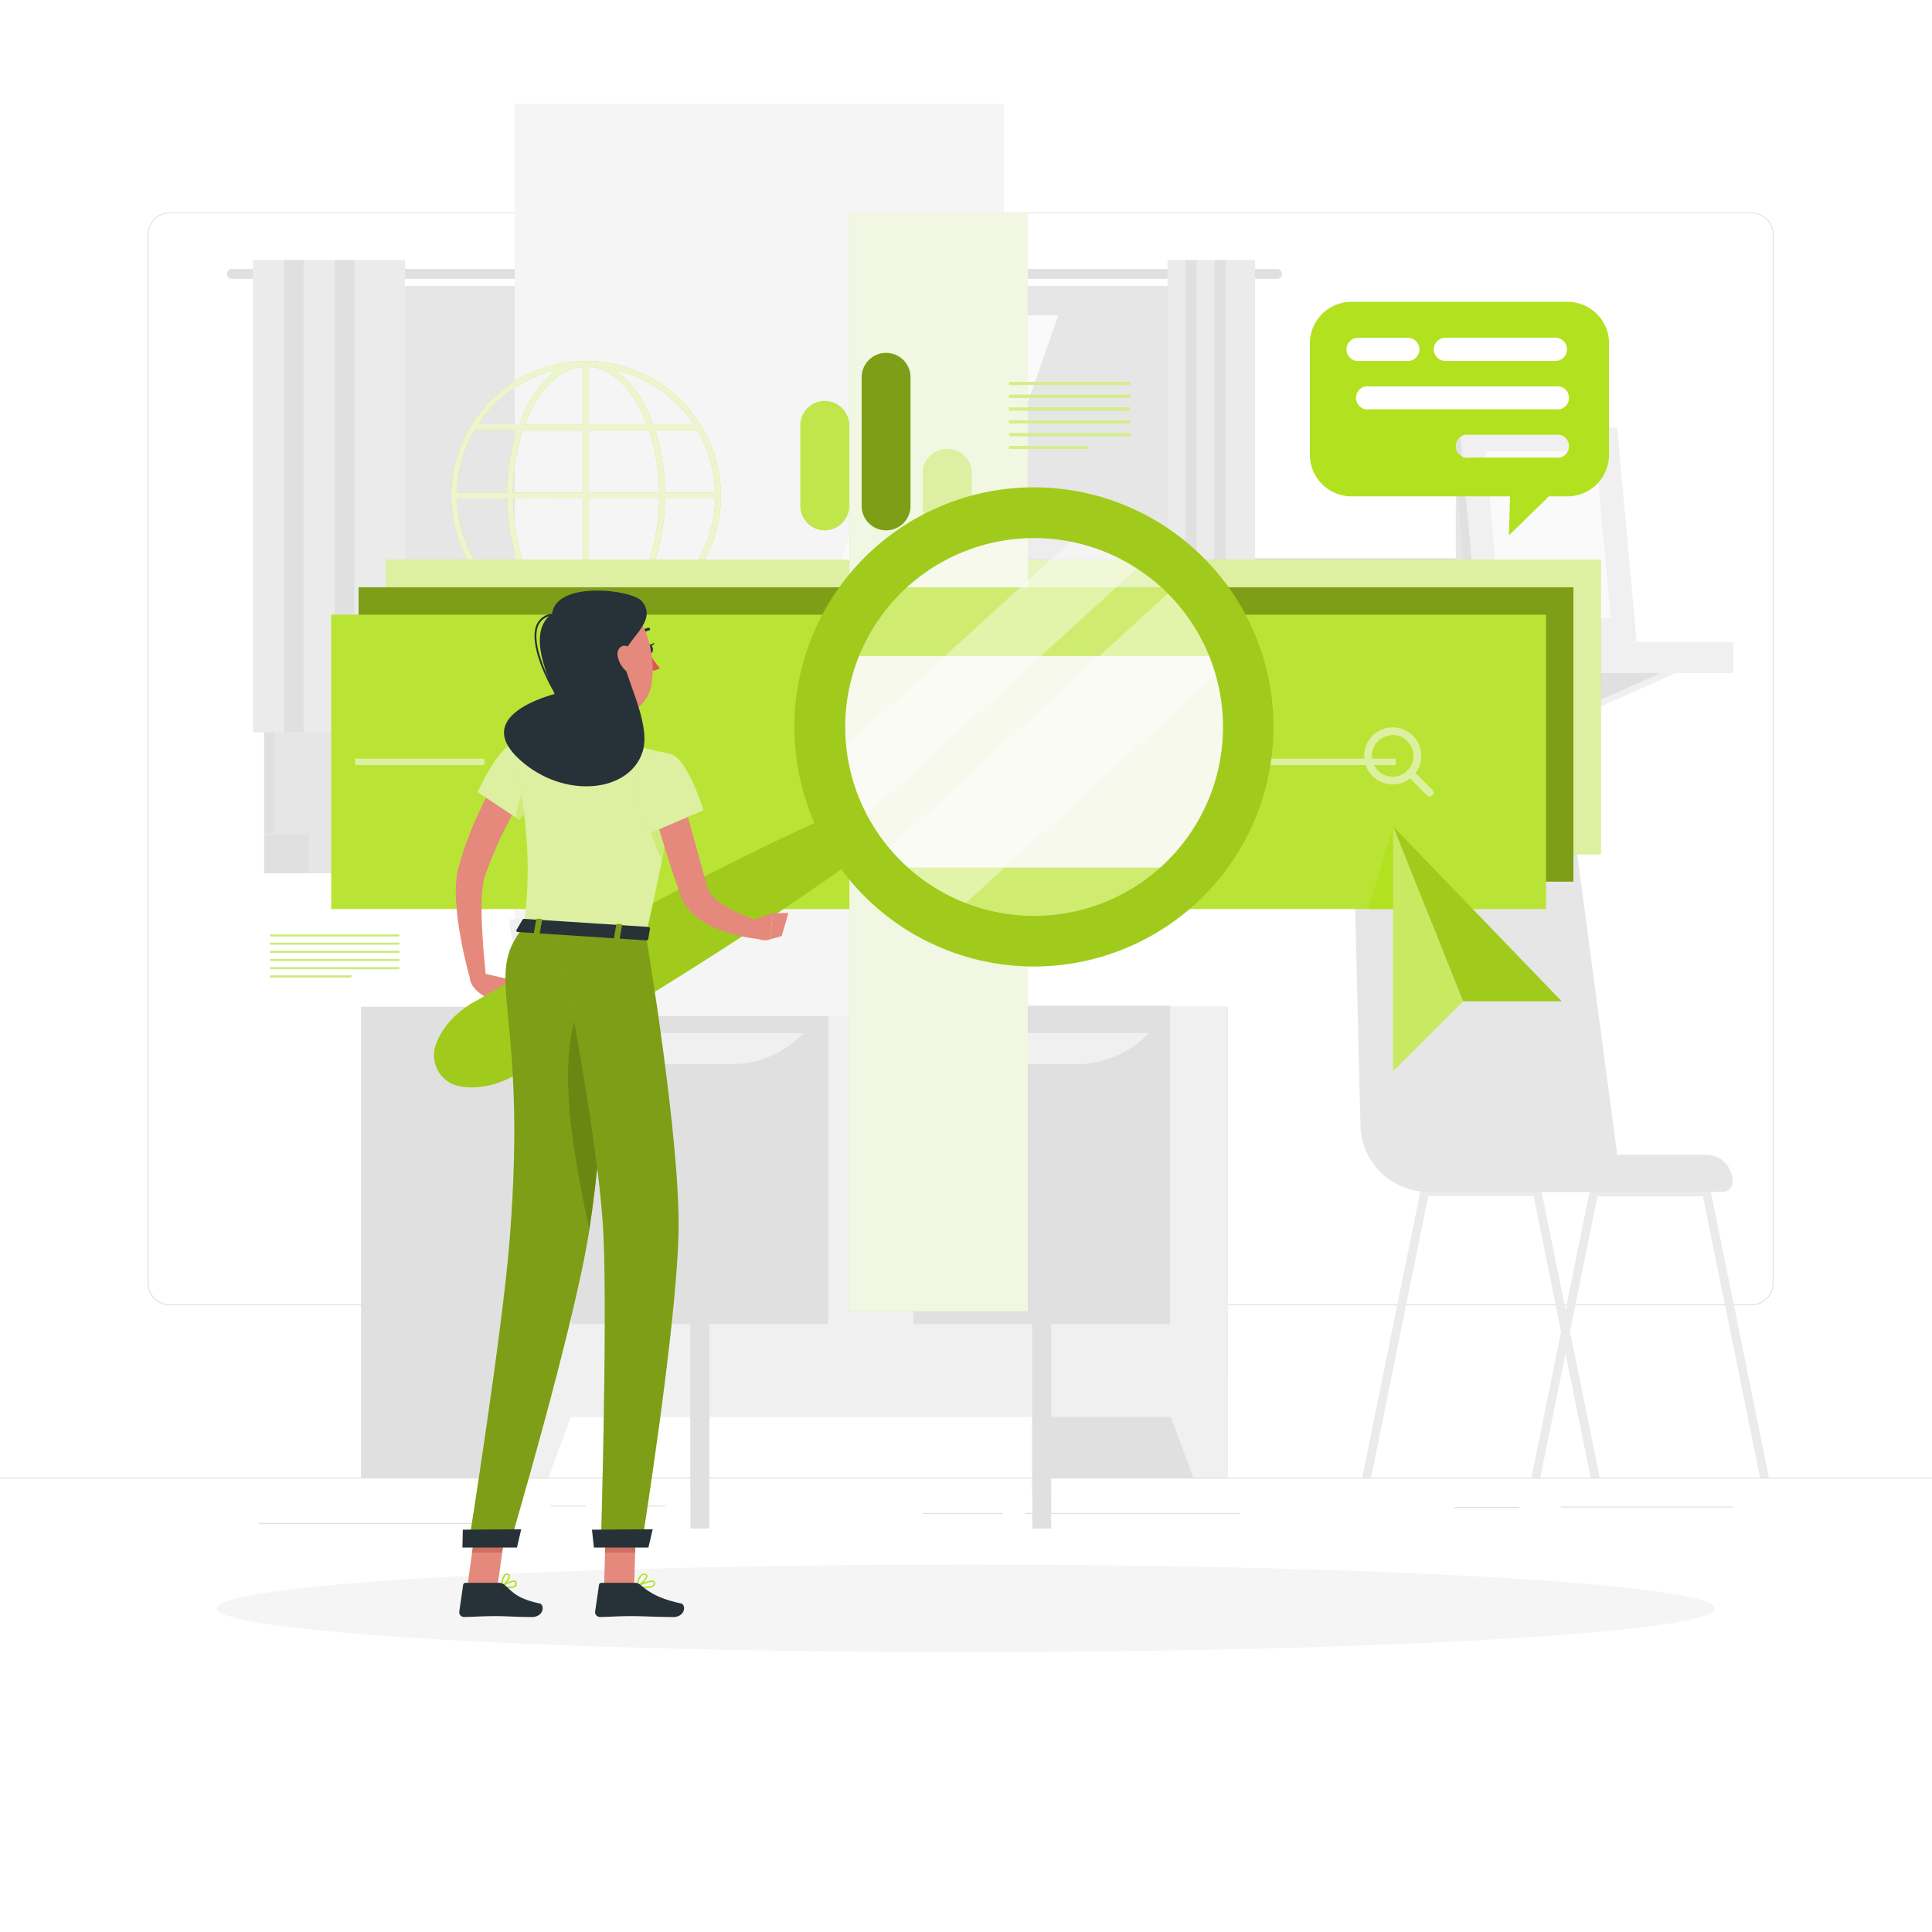 <svg class="animated" id="freepik_stories-search-engines" xmlns="http://www.w3.org/2000/svg" viewBox="0 0 500 500" version="1.1" xmlns:xlink="http://www.w3.org/1999/xlink" xmlns:svgjs="http://svgjs.com/svgjs"><style>svg#freepik_stories-search-engines:not(.animated) .animable {opacity: 0;}svg#freepik_stories-search-engines.animated #freepik--Graphics--inject-19 {animation: 1.5s Infinite  linear floating;animation-delay: 0s;}svg#freepik_stories-search-engines.animated #freepik--Character--inject-19 {animation: 1.5s Infinite  linear floating;animation-delay: 0s;}            @keyframes floating {                0% {                    opacity: 1;                    transform: translateY(0px);                }                50% {                    transform: translateY(-10px);                }                100% {                    opacity: 1;                    transform: translateY(0px);                }            }        </style><g id="freepik--background-complete--inject-19" class="animable" style="transform-origin: 250px 224.695px;"><rect y="382.4" width="500" height="0.25" style="fill: rgb(224, 224, 224); transform-origin: 250px 382.525px;" id="elbx0rs7a0ype" class="animable"></rect><rect x="376.32" y="390" width="16.86" height="0.25" style="fill: rgb(224, 224, 224); transform-origin: 384.75px 390.125px;" id="el10v34dpipwx8" class="animable"></rect><rect x="404" y="389.88" width="44.56" height="0.25" style="fill: rgb(224, 224, 224); transform-origin: 426.28px 390.005px;" id="elhv2btk0y97v" class="animable"></rect><rect x="265.26" y="391.56" width="55.47" height="0.25" style="fill: rgb(224, 224, 224); transform-origin: 292.995px 391.685px;" id="elplj46t7mw4" class="animable"></rect><rect x="238.78" y="391.56" width="20.72" height="0.25" style="fill: rgb(224, 224, 224); transform-origin: 249.14px 391.685px;" id="el6wj7a5nk0zd" class="animable"></rect><rect x="142.46" y="389.63" width="9.1" height="0.25" style="fill: rgb(224, 224, 224); transform-origin: 147.01px 389.755px;" id="el17odctjjt7k" class="animable"></rect><rect x="157.11" y="389.63" width="15.04" height="0.25" style="fill: rgb(224, 224, 224); transform-origin: 164.63px 389.755px;" id="elqv9ol8a58vh" class="animable"></rect><rect x="66.89" y="394.14" width="66.56" height="0.25" style="fill: rgb(224, 224, 224); transform-origin: 100.17px 394.265px;" id="el6cln2nbi6oj" class="animable"></rect><path d="M237,337.8H43.91a5.71,5.71,0,0,1-5.7-5.71V60.66A5.71,5.71,0,0,1,43.91,55H237a5.71,5.71,0,0,1,5.71,5.71V332.09A5.71,5.71,0,0,1,237,337.8ZM43.91,55.2a5.46,5.46,0,0,0-5.45,5.46V332.09a5.46,5.46,0,0,0,5.45,5.46H237a5.47,5.47,0,0,0,5.46-5.46V60.66A5.47,5.47,0,0,0,237,55.2Z" style="fill: rgb(224, 224, 224); transform-origin: 140.46px 196.4px;" id="ely6op05vnat" class="animable"></path><path d="M453.31,337.8H260.21a5.72,5.72,0,0,1-5.71-5.71V60.66A5.72,5.72,0,0,1,260.21,55h193.1A5.71,5.71,0,0,1,459,60.66V332.09A5.71,5.71,0,0,1,453.31,337.8ZM260.21,55.2a5.47,5.47,0,0,0-5.46,5.46V332.09a5.47,5.47,0,0,0,5.46,5.46h193.1a5.47,5.47,0,0,0,5.46-5.46V60.66a5.47,5.47,0,0,0-5.46-5.46Z" style="fill: rgb(224, 224, 224); transform-origin: 356.75px 196.4px;" id="elyxj2zwmkide" class="animable"></path><rect x="270.43" y="260.54" width="47.36" height="121.86" style="fill: rgb(224, 224, 224); transform-origin: 294.11px 321.47px;" id="elc508nolgvn" class="animable"></rect><polygon points="308.79 382.4 317.79 382.4 317.79 356.81 299.36 356.81 308.79 382.4" style="fill: rgb(240, 240, 240); transform-origin: 308.575px 369.605px;" id="els2ptod0ucsa" class="animable"></polygon><rect x="93.43" y="260.54" width="47.36" height="121.86" style="fill: rgb(224, 224, 224); transform-origin: 117.11px 321.47px;" id="el98ww6wz9ie" class="animable"></rect><rect x="132.94" y="260.54" width="184.84" height="106.16" style="fill: rgb(240, 240, 240); transform-origin: 225.36px 313.62px;" id="elc2edxtsmjm" class="animable"></rect><g id="el7puikcdcpl4"><rect x="236.37" y="260.27" width="66.46" height="82.43" style="fill: rgb(224, 224, 224); transform-origin: 269.6px 301.485px; transform: rotate(-90deg);" class="animable" id="el618gq18hpcy"></rect></g><g id="ele7l9t80qxr8"><rect x="147.9" y="260.27" width="66.46" height="82.43" style="fill: rgb(224, 224, 224); transform-origin: 181.13px 301.485px; transform: rotate(-90deg);" class="animable" id="elkm2hvbcekxe"></rect></g><g id="el1681zorlheki"><rect x="267.15" y="313.15" width="4.89" height="82.43" style="fill: rgb(224, 224, 224); transform-origin: 269.595px 354.365px; transform: rotate(90deg);" class="animable" id="el0tlit8kw4ebh"></rect></g><g id="elsj7gmnayvtb"><rect x="178.69" y="313.15" width="4.89" height="82.43" style="fill: rgb(224, 224, 224); transform-origin: 181.135px 354.365px; transform: rotate(90deg);" class="animable" id="eldhucxedirja"></rect></g><g id="elifd9wzj4lqg"><rect x="267.15" y="303.71" width="4.89" height="82.43" style="fill: rgb(224, 224, 224); transform-origin: 269.595px 344.925px; transform: rotate(90deg);" class="animable" id="elv0am0wbp9us"></rect></g><g id="elqdx443vo3xh"><rect x="178.69" y="303.71" width="4.89" height="82.43" style="fill: rgb(224, 224, 224); transform-origin: 181.135px 344.925px; transform: rotate(90deg);" class="animable" id="el2w1ksw37o87"></rect></g><path d="M189.29,275.41H173a25.81,25.81,0,0,1-18.73-8.05H208A25.79,25.79,0,0,1,189.29,275.41Z" style="fill: rgb(240, 240, 240); transform-origin: 181.135px 271.385px;" id="elhf8g3knvn6" class="animable"></path><path d="M278.58,275.41h-16.3a25.79,25.79,0,0,1-18.73-8.05h53.76A25.79,25.79,0,0,1,278.58,275.41Z" style="fill: rgb(240, 240, 240); transform-origin: 270.43px 271.385px;" id="el55vyp2lxj8s" class="animable"></path><polygon points="141.94 382.4 132.94 382.4 132.94 356.81 151.37 356.81 141.94 382.4" style="fill: rgb(240, 240, 240); transform-origin: 142.155px 369.605px;" id="el3rebyx09i0i" class="animable"></polygon><rect x="68.35" y="73.99" width="248.42" height="141.9" style="fill: rgb(224, 224, 224); transform-origin: 192.56px 144.94px;" id="elomksndaqjbq" class="animable"></rect><path d="M330.51,69.61H60a1.27,1.27,0,0,0-1.27,1.27h0A1.27,1.27,0,0,0,60,72.16H330.51a1.27,1.27,0,0,0,1.27-1.28h0A1.27,1.27,0,0,0,330.51,69.61Z" style="fill: rgb(224, 224, 224); transform-origin: 195.255px 70.885px;" id="elry43cryzjy" class="animable"></path><rect x="70.89" y="73.99" width="251.32" height="141.9" style="fill: rgb(230, 230, 230); transform-origin: 196.55px 144.94px;" id="el4hrfcecasac" class="animable"></rect><rect x="68.35" y="215.89" width="248.42" height="10.11" style="fill: rgb(224, 224, 224); transform-origin: 192.56px 220.945px;" id="elq2rop7u3epf" class="animable"></rect><rect x="79.95" y="215.89" width="251.32" height="10.11" style="fill: rgb(230, 230, 230); transform-origin: 205.61px 220.945px;" id="el1c8jg2p6dq2" class="animable"></rect><g id="elehxi380hj9c"><rect x="133.22" y="26.9" width="126.66" height="236.08" style="fill: rgb(245, 245, 245); transform-origin: 196.55px 144.94px; transform: rotate(90deg);" class="animable" id="elxplyed5d3np"></rect></g><polygon points="195.34 208.27 240.05 81.61 261.15 81.61 216.44 208.27 195.34 208.27" style="fill: rgb(250, 250, 250); transform-origin: 228.245px 144.94px;" id="ell72fzpgtduh" class="animable"></polygon><polygon points="220.98 208.27 265.69 81.61 273.91 81.61 229.21 208.27 220.98 208.27" style="fill: rgb(250, 250, 250); transform-origin: 247.445px 144.94px;" id="el2ef43itj3qj" class="animable"></polygon><g id="elu7z86xmao6b"><rect x="250.77" y="144.46" width="126.66" height="0.97" style="fill: rgb(224, 224, 224); transform-origin: 314.1px 144.945px; transform: rotate(90deg);" class="animable" id="eltfk7f9iw03j"></rect></g><rect x="65.48" y="67.33" width="13.11" height="122.22" style="fill: rgb(235, 235, 235); transform-origin: 72.035px 128.44px;" id="elaqxwigkz92n" class="animable"></rect><rect x="73.49" y="67.33" width="10.21" height="122.22" style="fill: rgb(224, 224, 224); transform-origin: 78.595px 128.44px;" id="elgjnjo61cdes" class="animable"></rect><rect x="78.59" y="67.33" width="13.11" height="122.22" style="fill: rgb(235, 235, 235); transform-origin: 85.145px 128.44px;" id="el40y93x55x8a" class="animable"></rect><rect x="86.6" y="67.33" width="10.21" height="122.22" style="fill: rgb(224, 224, 224); transform-origin: 91.705px 128.44px;" id="elvmuddyr32om" class="animable"></rect><rect x="91.7" y="67.33" width="13.11" height="122.22" style="fill: rgb(235, 235, 235); transform-origin: 98.255px 128.44px;" id="elvtlndqjmmgm" class="animable"></rect><rect x="302.15" y="67.33" width="7.55" height="122.22" style="fill: rgb(235, 235, 235); transform-origin: 305.925px 128.44px;" id="el2kyfafsw5sn" class="animable"></rect><rect x="306.77" y="67.33" width="5.89" height="122.22" style="fill: rgb(224, 224, 224); transform-origin: 309.715px 128.44px;" id="elm3vf19dbtl" class="animable"></rect><rect x="309.71" y="67.33" width="7.55" height="122.22" style="fill: rgb(235, 235, 235); transform-origin: 313.485px 128.44px;" id="elo62pn4ovvid" class="animable"></rect><rect x="314.32" y="67.33" width="5.89" height="122.22" style="fill: rgb(224, 224, 224); transform-origin: 317.265px 128.44px;" id="elqmqkiunoto" class="animable"></rect><rect x="317.26" y="67.33" width="7.55" height="122.22" style="fill: rgb(235, 235, 235); transform-origin: 321.035px 128.44px;" id="elvuno3c0ni" class="animable"></rect><rect x="376.77" y="120.35" width="16.76" height="45.73" style="fill: rgb(230, 230, 230); transform-origin: 385.15px 143.215px;" id="elcr68sh64xts" class="animable"></rect><polygon points="370.4 173.71 366.52 184.28 370.4 184.28 394.13 173.71 370.4 173.71" style="fill: rgb(240, 240, 240); transform-origin: 380.325px 178.995px;" id="elk44c3zb5d8" class="animable"></polygon><polygon points="366.52 173.71 366.52 184.28 390.26 173.71 366.52 173.71" style="fill: rgb(224, 224, 224); transform-origin: 378.39px 178.995px;" id="elixe1o7bt7g" class="animable"></polygon><polygon points="410.99 173.71 407.11 184.28 410.99 184.28 434.72 173.71 410.99 173.71" style="fill: rgb(240, 240, 240); transform-origin: 420.915px 178.995px;" id="elfeswul42tkm" class="animable"></polygon><polygon points="407.11 173.71 407.11 184.28 430.85 173.71 407.11 173.71" style="fill: rgb(224, 224, 224); transform-origin: 418.98px 178.995px;" id="eliddmu6v4fpa" class="animable"></polygon><g id="el30g5iniwsch"><rect x="349.1" y="166.15" width="25.81" height="8.05" style="fill: rgb(224, 224, 224); transform-origin: 362.005px 170.175px; transform: rotate(180deg);" class="animable" id="elkrk9o3oxd4l"></rect></g><rect x="374.91" y="166.15" width="73.65" height="8.05" style="fill: rgb(240, 240, 240); transform-origin: 411.735px 170.175px;" id="elsgioub2lc0h" class="animable"></rect><polygon points="421.45 166.08 380.66 166.08 375.61 110.67 416.4 110.67 421.45 166.08" style="fill: rgb(224, 224, 224); transform-origin: 398.53px 138.375px;" id="el8ho1kb4vhbj" class="animable"></polygon><polygon points="423.56 166.08 382.77 166.08 377.73 110.67 418.52 110.67 423.56 166.08" style="fill: rgb(240, 240, 240); transform-origin: 400.645px 138.375px;" id="elugr2i0xbkbl" class="animable"></polygon><polygon points="388.35 159.95 384.42 116.8 412.94 116.8 416.87 159.95 388.35 159.95" style="fill: rgb(250, 250, 250); transform-origin: 400.645px 138.375px;" id="eld5ge0a02msi" class="animable"></polygon><path d="M157.41,242.75s-17.59-30.31,6.81-54.44c0,0,6.37,4.15,6.27,9.73s-6.82,7-5.37,11.64,7.79,9.23,3.62,13.08.67,7.27.39,12S157.41,242.75,157.41,242.75Z" style="fill: rgb(224, 224, 224); transform-origin: 160.884px 215.53px;" id="eluwa0q0n07m" class="animable"></path><path d="M158.74,245.52s7.13-34.31-23.63-49.52c0,0-4.73,5.95-2.88,11.21s8.67,4.49,8.77,9.36-4.48,11.21.68,13.55,1.66,7.12,3.42,11.5S158.74,245.52,158.74,245.52Z" style="fill: rgb(224, 224, 224); transform-origin: 145.628px 220.768px;" id="elenpir3zts4q" class="animable"></path><path d="M131.8,237.92s.58,22.62,23,22.62,23-22.62,23-22.62Z" style="fill: rgb(240, 240, 240); transform-origin: 154.8px 249.23px;" id="elmb9x7f1fa2l" class="animable"></path><path d="M396.35,382.4h2.29l6.52-32.16,1.15-5.63,7.11-35h27.29L455.5,382.4h2.29l-15.07-74.18a1.12,1.12,0,0,0-1.1-.89H412.51a1.1,1.1,0,0,0-1.09.89L405.17,339,404,344.63Z" style="fill: rgb(235, 235, 235); transform-origin: 427.07px 344.865px;" id="eld9kasti85pt" class="animable"></path><path d="M352.54,382.4h2.29l14.79-72.83h27.29L404,344.63l1.14,5.61,6.53,32.16H414l-7.67-37.79L405.17,339l-6.25-30.78a1.12,1.12,0,0,0-1.1-.89H368.71a1.12,1.12,0,0,0-1.1.89Z" style="fill: rgb(235, 235, 235); transform-origin: 383.27px 344.865px;" id="elt3k3nn8iho7" class="animable"></path><path d="M419.81,308.45H369.67a17.59,17.59,0,0,1-17.58-17.23L350.22,215A12.81,12.81,0,0,1,363,202h31.43a12.81,12.81,0,0,1,12.73,11.36Z" style="fill: rgb(230, 230, 230); transform-origin: 385.014px 255.225px;" id="elhte2bp47sak" class="animable"></path><path d="M392.46,298.84h49.07a6.87,6.87,0,0,1,6.87,6.87v.24a2.5,2.5,0,0,1-2.5,2.5H392.46a0,0,0,0,1,0,0v-9.61A0,0,0,0,1,392.46,298.84Z" style="fill: rgb(230, 230, 230); transform-origin: 420.43px 303.645px;" id="eltkm4urap4as" class="animable"></path></g><g id="freepik--Shadow--inject-19" class="animable" style="transform-origin: 250px 416.24px;"><ellipse cx="250" cy="416.24" rx="193.89" ry="11.32" style="fill: rgb(245, 245, 245); transform-origin: 250px 416.24px;" id="elpbgwc8vun1" class="animable"></ellipse></g><g id="freepik--Graphics--inject-19" class="animable" style="transform-origin: 243.135px 177.65px;"><path d="M186.55,128.28v0s0,0,0,0a33.71,33.71,0,0,0-.45-5.56,35,35,0,0,0-34.17-29.3h-.3a34.83,34.83,0,0,0-28.26,14.5c-.53.73-1,1.48-1.48,2.23a.86.86,0,0,0-.1.16,34.66,34.66,0,0,0-5,18v.07A34.88,34.88,0,0,0,180,148.63c.52-.73,1-1.47,1.47-2.23a.86.86,0,0,0,.1-.16A34.45,34.45,0,0,0,186.55,128.28Zm-68.27-.79a33,33,0,0,1,4.63-16.2h10.91a55.08,55.08,0,0,0-2.59,16.2Zm17.07-16.2h15.56v16.2H132.73A53.38,53.38,0,0,1,135.35,111.29Zm17.06-1.5V94.87a12.2,12.2,0,0,1,6,2.23c3.71,2.54,6.82,7,9,12.69Zm15.54,1.5a51.81,51.81,0,0,1,2.4,11.55c.15,1.56.22,3.11.24,4.65H152.41v-16.2Zm-19.24-16a10.57,10.57,0,0,1,2.2-.38v14.91h-15C138.71,102.28,143.25,96.8,148.71,95.26Zm2.2,33.73v16.2H135.38A51.25,51.25,0,0,1,133,133.64q-.21-2.34-.24-4.65Zm0,17.7v14.92a12.23,12.23,0,0,1-6-2.23c-3.7-2.54-6.81-7-9-12.69Zm3.7,14.53a10.45,10.45,0,0,1-2.2.38V146.69h15C164.61,154.2,160.07,159.69,154.61,161.22Zm-2.2-16V129h18.18a53.08,53.08,0,0,1-2.62,16.2ZM172.09,129h13a33.12,33.12,0,0,1-4.63,16.2H169.5A55.08,55.08,0,0,0,172.09,129Zm13-1.5h-13c0-1.58-.1-3.18-.25-4.79a52.89,52.89,0,0,0-2.29-11.41h10.89a33.41,33.41,0,0,1,4.19,11.6A35.91,35.91,0,0,1,185.05,127.49Zm-13.87-26.33a33.58,33.58,0,0,1,8.32,8.63H169c-2.24-6.19-5.61-11.09-9.74-13.93l-.32-.21A33.44,33.44,0,0,1,171.18,101.16Zm-26.87-5.49c-4.21,2.77-7.67,7.81-10,14.12H123.85l.73-1.07A33.19,33.19,0,0,1,144.31,95.67Zm-26,33.32h12.95c0,1.58.1,3.18.25,4.79a53.5,53.5,0,0,0,2.29,11.41H122.89a33.21,33.21,0,0,1-4.19-11.6A32.5,32.5,0,0,1,118.28,129Zm5.54,17.7h10.46c2.24,6.19,5.61,11.09,9.74,13.93l.33.21a33.62,33.62,0,0,1-20.53-14.14ZM159,160.81c4.2-2.76,7.66-7.81,10-14.12h10.48c-.24.36-.48.72-.73,1.07A33.15,33.15,0,0,1,159,160.81Z" style="fill: #B2E11F; transform-origin: 151.67px 128.291px;" id="el6fx8v979in5" class="animable"></path><g id="elexonqn0xwij"><path d="M186.55,128.28v0s0,0,0,0a33.71,33.71,0,0,0-.45-5.56,35,35,0,0,0-34.17-29.3h-.3a34.83,34.83,0,0,0-28.26,14.5c-.53.73-1,1.48-1.48,2.23a.86.86,0,0,0-.1.16,34.66,34.66,0,0,0-5,18v.07A34.88,34.88,0,0,0,180,148.63c.52-.73,1-1.47,1.47-2.23a.86.86,0,0,0,.1-.16A34.45,34.45,0,0,0,186.55,128.28Zm-68.27-.79a33,33,0,0,1,4.63-16.2h10.91a55.08,55.08,0,0,0-2.59,16.2Zm17.07-16.2h15.56v16.2H132.73A53.38,53.38,0,0,1,135.35,111.29Zm17.06-1.5V94.87a12.2,12.2,0,0,1,6,2.23c3.71,2.54,6.82,7,9,12.69Zm15.54,1.5a51.81,51.81,0,0,1,2.4,11.55c.15,1.56.22,3.11.24,4.65H152.41v-16.2Zm-19.24-16a10.57,10.57,0,0,1,2.2-.38v14.91h-15C138.71,102.28,143.25,96.8,148.71,95.26Zm2.2,33.73v16.2H135.38A51.25,51.25,0,0,1,133,133.64q-.21-2.34-.24-4.65Zm0,17.7v14.92a12.23,12.23,0,0,1-6-2.23c-3.7-2.54-6.81-7-9-12.69Zm3.7,14.53a10.45,10.45,0,0,1-2.2.38V146.69h15C164.61,154.2,160.07,159.69,154.61,161.22Zm-2.2-16V129h18.18a53.08,53.08,0,0,1-2.62,16.2ZM172.09,129h13a33.12,33.12,0,0,1-4.63,16.2H169.5A55.08,55.08,0,0,0,172.09,129Zm13-1.5h-13c0-1.58-.1-3.18-.25-4.79a52.89,52.89,0,0,0-2.29-11.41h10.89a33.41,33.41,0,0,1,4.19,11.6A35.91,35.91,0,0,1,185.05,127.49Zm-13.87-26.33a33.58,33.58,0,0,1,8.32,8.63H169c-2.24-6.19-5.61-11.09-9.74-13.93l-.32-.21A33.44,33.44,0,0,1,171.18,101.16Zm-26.87-5.49c-4.21,2.77-7.67,7.81-10,14.12H123.85l.73-1.07A33.19,33.19,0,0,1,144.31,95.67Zm-26,33.32h12.95c0,1.58.1,3.18.25,4.79a53.5,53.5,0,0,0,2.29,11.41H122.89a33.21,33.21,0,0,1-4.19-11.6A32.5,32.5,0,0,1,118.28,129Zm5.54,17.7h10.46c2.24,6.19,5.61,11.09,9.74,13.93l.33.21a33.62,33.62,0,0,1-20.53-14.14ZM159,160.81c4.2-2.76,7.66-7.81,10-14.12h10.48c-.24.36-.48.72-.73,1.07A33.15,33.15,0,0,1,159,160.81Z" style="fill: rgb(250, 250, 250); opacity: 0.8; transform-origin: 151.67px 128.291px;" class="animable" id="elgtcz443yei"></path></g><rect x="99.89" y="144.9" width="314.4" height="76.18" style="fill: #B2E11F; transform-origin: 257.09px 182.99px;" id="el3p6k5dnwxlw" class="animable"></rect><g id="el3iddlp1484m"><rect x="99.89" y="144.9" width="314.4" height="76.18" style="fill: rgb(250, 250, 250); opacity: 0.6; transform-origin: 257.09px 182.99px;" class="animable" id="elmuqn2sqftbq"></rect></g><rect x="92.8" y="151.99" width="314.4" height="76.18" style="fill: #B2E11F; transform-origin: 250px 190.08px;" id="elv448ol5sixk" class="animable"></rect><g id="elystvjbksabm"><rect x="92.8" y="151.99" width="314.4" height="76.18" style="opacity: 0.3; transform-origin: 250px 190.08px;" class="animable" id="elekpiirk7jlf"></rect></g><rect x="85.71" y="159.08" width="314.4" height="76.18" style="fill: #B2E11F; transform-origin: 242.91px 197.17px;" id="el44l98pusjzc" class="animable"></rect><g id="elsslw9q09r2"><rect x="85.71" y="159.08" width="314.4" height="76.18" style="fill: rgb(250, 250, 250); opacity: 0.1; transform-origin: 242.91px 197.17px;" class="animable" id="elml6mj7fvb9o"></rect></g><g id="elc6s9w2due25"><rect x="219.83" y="54.97" width="46.18" height="284.4" style="fill: #B2E11F; transform-origin: 242.92px 197.17px; transform: rotate(90deg);" class="animable" id="el59mhygepttq"></rect></g><g id="elja0wowas08i"><rect x="219.83" y="54.97" width="46.18" height="284.4" style="fill: rgb(250, 250, 250); opacity: 0.9; transform-origin: 242.92px 197.17px; transform: rotate(90deg);" class="animable" id="el7tmst6vxr58"></rect></g><g id="elxtlatpi199"><rect x="315.01" y="196.33" width="46.18" height="1.67" style="fill: #B2E11F; transform-origin: 338.1px 197.165px; transform: rotate(-90deg);" class="animable" id="el18eqc1lh98ii"></rect></g><g id="elfdfjdsaq1qg"><rect x="315.01" y="196.33" width="46.18" height="1.67" style="fill: rgb(250, 250, 250); opacity: 0.6; transform-origin: 338.1px 197.165px; transform: rotate(-90deg);" class="animable" id="el1p5lfkx8f2l"></rect></g><g id="elghr7houzps4"><rect x="91.91" y="196.33" width="33.44" height="1.67" style="fill: #B2E11F; transform-origin: 108.63px 197.165px; transform: rotate(-90deg);" class="animable" id="elk33vp0qzbd"></rect></g><g id="elindx3uyvhsl"><rect x="91.91" y="196.33" width="33.44" height="1.67" style="fill: rgb(250, 250, 250); opacity: 0.6; transform-origin: 108.63px 197.165px; transform: rotate(-90deg);" class="animable" id="elz4gped8z4wt"></rect></g><path d="M360.43,203a7.38,7.38,0,1,1,5.22-12.6h0a7.38,7.38,0,0,1-5.22,12.6Zm0-12.75a5.38,5.38,0,1,0,3.8,1.57h0A5.33,5.33,0,0,0,360.43,190.2Z" style="fill: #B2E11F; transform-origin: 360.433px 195.62px;" id="elp8nm9djt8w" class="animable"></path><path d="M370,206.14a1,1,0,0,1-.71-.3l-5.05-5.05a1,1,0,1,1,1.41-1.41l5.05,5.05a1,1,0,0,1,0,1.41A1,1,0,0,1,370,206.14Z" style="fill: #B2E11F; transform-origin: 367.441px 202.585px;" id="el972wucg777o" class="animable"></path><g id="elyzooq5zww8"><g style="opacity: 0.6; transform-origin: 362.022px 197.19px;" class="animable" id="elqsigevapokj"><path d="M360.43,203a7.38,7.38,0,1,1,5.22-12.6h0a7.38,7.38,0,0,1-5.22,12.6Zm0-12.75a5.38,5.38,0,1,0,3.8,1.57h0A5.33,5.33,0,0,0,360.43,190.2Z" style="fill: rgb(250, 250, 250); transform-origin: 360.433px 195.62px;" id="elf3jbgu4n95b" class="animable"></path><path d="M370,206.14a1,1,0,0,1-.71-.3l-5.05-5.05a1,1,0,1,1,1.41-1.41l5.05,5.05a1,1,0,0,1,0,1.41A1,1,0,0,1,370,206.14Z" style="fill: rgb(250, 250, 250); transform-origin: 367.441px 202.585px;" id="eleihn4o6ezfc" class="animable"></path></g></g><rect x="261.15" y="98.85" width="31.44" height="0.78" style="fill: #B2E11F; transform-origin: 276.87px 99.24px;" id="ellp3vvuvu22" class="animable"></rect><rect x="261.15" y="102.16" width="31.44" height="0.78" style="fill: #B2E11F; transform-origin: 276.87px 102.55px;" id="elx129i723oum" class="animable"></rect><rect x="261.15" y="105.48" width="31.44" height="0.78" style="fill: #B2E11F; transform-origin: 276.87px 105.87px;" id="eleumppdkjtq" class="animable"></rect><rect x="261.15" y="108.79" width="31.44" height="0.78" style="fill: #B2E11F; transform-origin: 276.87px 109.18px;" id="el8ijgtus6sr6" class="animable"></rect><rect x="261.15" y="112.1" width="31.44" height="0.78" style="fill: #B2E11F; transform-origin: 276.87px 112.49px;" id="elqy05nzd5cca" class="animable"></rect><rect x="261.15" y="115.42" width="20.5" height="0.78" style="fill: #B2E11F; transform-origin: 271.4px 115.81px;" id="ely6c9ieu9r7" class="animable"></rect><g id="el27qhsz7gxpk"><g style="opacity: 0.5; transform-origin: 276.87px 107.525px;" class="animable" id="elzdqkt1sznms"><rect x="261.15" y="98.85" width="31.44" height="0.78" style="fill: rgb(250, 250, 250); transform-origin: 276.87px 99.24px;" id="elftir70mr4na" class="animable"></rect><rect x="261.15" y="102.16" width="31.44" height="0.78" style="fill: rgb(250, 250, 250); transform-origin: 276.87px 102.55px;" id="el035a3k6rz4hk" class="animable"></rect><rect x="261.15" y="105.48" width="31.44" height="0.78" style="fill: rgb(250, 250, 250); transform-origin: 276.87px 105.87px;" id="elfdudsj4g9od" class="animable"></rect><rect x="261.15" y="108.79" width="31.44" height="0.78" style="fill: rgb(250, 250, 250); transform-origin: 276.87px 109.18px;" id="el0ic1oppo7mxe" class="animable"></rect><rect x="261.15" y="112.1" width="31.44" height="0.78" style="fill: rgb(250, 250, 250); transform-origin: 276.87px 112.49px;" id="el83xslpyju4i" class="animable"></rect><rect x="261.15" y="115.42" width="20.5" height="0.78" style="fill: rgb(250, 250, 250); transform-origin: 271.4px 115.81px;" id="el48ccb8g5j95" class="animable"></rect></g></g><rect x="69.85" y="241.84" width="33.5" height="0.5" style="fill: #B2E11F; transform-origin: 86.6px 242.09px;" id="elsxnq7euguob" class="animable"></rect><rect x="69.85" y="243.96" width="33.5" height="0.5" style="fill: #B2E11F; transform-origin: 86.6px 244.21px;" id="eliiwj3euyt" class="animable"></rect><rect x="69.85" y="246.08" width="33.5" height="0.5" style="fill: #B2E11F; transform-origin: 86.6px 246.33px;" id="elupmy228fns" class="animable"></rect><rect x="69.85" y="248.2" width="33.5" height="0.5" style="fill: #B2E11F; transform-origin: 86.6px 248.45px;" id="el8ucs8999et2" class="animable"></rect><rect x="69.85" y="250.32" width="33.5" height="0.5" style="fill: #B2E11F; transform-origin: 86.6px 250.57px;" id="elv8y4m44l58" class="animable"></rect><rect x="69.85" y="252.45" width="21.06" height="0.5" style="fill: #B2E11F; transform-origin: 80.38px 252.7px;" id="elaxqwhiwdpc4" class="animable"></rect><g id="eluzffps54rn8"><g style="opacity: 0.4; transform-origin: 86.6px 247.395px;" class="animable" id="elexlf96c1t0a"><rect x="69.85" y="241.84" width="33.5" height="0.5" style="fill: rgb(250, 250, 250); transform-origin: 86.6px 242.09px;" id="eluzj4v4vyqs" class="animable"></rect><rect x="69.85" y="243.96" width="33.5" height="0.5" style="fill: rgb(250, 250, 250); transform-origin: 86.6px 244.21px;" id="el3i3gc5cy44" class="animable"></rect><rect x="69.85" y="246.08" width="33.5" height="0.5" style="fill: rgb(250, 250, 250); transform-origin: 86.6px 246.33px;" id="el9f4ely8apso" class="animable"></rect><rect x="69.85" y="248.2" width="33.5" height="0.5" style="fill: rgb(250, 250, 250); transform-origin: 86.6px 248.45px;" id="el320a2al4i11" class="animable"></rect><rect x="69.85" y="250.32" width="33.5" height="0.5" style="fill: rgb(250, 250, 250); transform-origin: 86.6px 250.57px;" id="elkzkolhaxxqi" class="animable"></rect><rect x="69.85" y="252.45" width="21.06" height="0.5" style="fill: rgb(250, 250, 250); transform-origin: 80.38px 252.7px;" id="el61gmlpyy7kk" class="animable"></rect></g></g><path d="M213.45,103.76h0a6.32,6.32,0,0,0-6.32,6.32v20.85a6.32,6.32,0,0,0,6.32,6.32h0a6.32,6.32,0,0,0,6.32-6.32V110.08A6.32,6.32,0,0,0,213.45,103.76Z" style="fill: #B2E11F; transform-origin: 213.45px 120.505px;" id="elhp69iyz6sqn" class="animable"></path><g id="el4d6zfiywtw3"><path d="M213.45,103.76h0a6.32,6.32,0,0,0-6.32,6.32v20.85a6.32,6.32,0,0,0,6.32,6.32h0a6.32,6.32,0,0,0,6.32-6.32V110.08A6.32,6.32,0,0,0,213.45,103.76Z" style="fill: rgb(250, 250, 250); opacity: 0.2; transform-origin: 213.45px 120.505px;" class="animable" id="elcclc117blx9"></path></g><path d="M229.29,91.33h0A6.32,6.32,0,0,0,223,97.65v33.28a6.32,6.32,0,0,0,6.32,6.32h0a6.32,6.32,0,0,0,6.32-6.32V97.65A6.32,6.32,0,0,0,229.29,91.33Z" style="fill: #B2E11F; transform-origin: 229.32px 114.29px;" id="el4aroq6r84j2" class="animable"></path><g id="elhmgkwmvo9to"><path d="M229.29,91.33h0A6.32,6.32,0,0,0,223,97.65v33.28a6.32,6.32,0,0,0,6.32,6.32h0a6.32,6.32,0,0,0,6.32-6.32V97.65A6.32,6.32,0,0,0,229.29,91.33Z" style="opacity: 0.3; transform-origin: 229.32px 114.29px;" class="animable" id="elkyxdmp5k8qs"></path></g><path d="M245.12,116.19h0a6.32,6.32,0,0,0-6.32,6.32v8.42a6.32,6.32,0,0,0,6.32,6.32h0a6.32,6.32,0,0,0,6.33-6.32v-8.42A6.32,6.32,0,0,0,245.12,116.19Z" style="fill: #B2E11F; transform-origin: 245.125px 126.72px;" id="el9p9gyi46tl" class="animable"></path><g id="elrulzy0g5pt"><path d="M245.12,116.19h0a6.32,6.32,0,0,0-6.32,6.32v8.42a6.32,6.32,0,0,0,6.32,6.32h0a6.32,6.32,0,0,0,6.33-6.32v-8.42A6.32,6.32,0,0,0,245.12,116.19Z" style="fill: rgb(250, 250, 250); opacity: 0.6; transform-origin: 245.125px 126.72px;" class="animable" id="eliutzq1kq1l"></path></g><polyline points="378.61 259.13 404.16 259.13 360.54 213.89 360.54 213.89 378.61 259.13" style="fill: #B2E11F; transform-origin: 382.35px 236.51px;" id="elf2hdqtuz93o" class="animable"></polyline><g id="el6qs8zjtzuao"><g style="opacity: 0.1; transform-origin: 382.35px 236.51px;" class="animable" id="elizkmba63kxo"><polyline points="378.61 259.13 404.16 259.13 360.54 213.89 360.54 213.89 378.61 259.13" id="elu42wabkkls" class="animable" style="transform-origin: 382.35px 236.51px;"></polyline></g></g><polygon points="354.05 235.25 360.54 213.89 364.22 235.25 354.05 235.25" style="fill: #B2E11F; mix-blend-mode: multiply; transform-origin: 359.135px 224.57px;" id="elaszqpcdb0e" class="animable"></polygon><polygon points="360.54 213.89 360.54 277.19 365.06 272.68 378.61 259.13 360.54 213.89" style="fill: #B2E11F; transform-origin: 369.575px 245.54px;" id="elvli47scw8rj" class="animable"></polygon><g id="elw8pjp6e831r"><polygon points="360.54 213.89 360.54 277.19 365.06 272.68 378.61 259.13 360.54 213.89" style="fill: rgb(250, 250, 250); opacity: 0.3; transform-origin: 369.575px 245.54px;" class="animable" id="elrlx6eb7zuh"></polygon></g><path d="M405.72,78.11h-56A10.76,10.76,0,0,0,339,88.82v28.92a10.76,10.76,0,0,0,10.71,10.71h41.09l-.3,10.11,10.37-10.11h4.83a10.76,10.76,0,0,0,10.72-10.71V88.82A10.76,10.76,0,0,0,405.72,78.11ZM348.46,90.43a3,3,0,0,1,3-3h12.89a3,3,0,0,1,0,6H351.45A3,3,0,0,1,348.46,90.43Zm54.08,28H380.26a3,3,0,1,1,0-5.91h22.28a3,3,0,1,1,0,5.91Zm0-12.51H354.45a3,3,0,1,1,0-5.91h48.09a3,3,0,1,1,0,5.91Zm0-12.51H374.07a3,3,0,0,1,0-6h28.47a3,3,0,0,1,0,6Z" style="fill: #B2E11F; transform-origin: 377.71px 108.335px;" id="el1hxp1v25fb9" class="animable"></path></g><g id="freepik--Character--inject-19" class="animable" style="transform-origin: 220.946px 272.307px;"><path d="M318.14,169.78A53.7,53.7,0,0,0,307.39,152H227.88a53.7,53.7,0,0,0-10.75,17.78l11,54.76a53.73,53.73,0,0,0,90-54.76Z" style="fill: #B2E11F; transform-origin: 269.241px 196.919px;" id="eljhysrhr3brp" class="animable"></path><g id="elzkvtsvv2e"><path d="M318.14,169.78A53.7,53.7,0,0,0,307.39,152H227.88a53.7,53.7,0,0,0-10.75,17.78l11,54.76a53.73,53.73,0,0,0,90-54.76Z" style="fill: rgb(250, 250, 250); opacity: 0.1; transform-origin: 269.241px 196.919px;" class="animable" id="el3o8w6g15d36"></path></g><path d="M321.31,190.61a53.55,53.55,0,0,1-14.16,33.93h-79a53.81,53.81,0,0,1-11-54.76h101A53.42,53.42,0,0,1,321.31,190.61Z" style="fill: #B2E11F; transform-origin: 267.653px 197.16px;" id="elwd9f0chl7ui" class="animable"></path><g id="elx8zmo0kj54e"><path d="M321.31,190.61a53.55,53.55,0,0,1-14.16,33.93h-79a53.81,53.81,0,0,1-11-54.76h101A53.42,53.42,0,0,1,321.31,190.61Z" style="fill: rgb(250, 250, 250); opacity: 0.9; transform-origin: 267.653px 197.16px;" class="animable" id="elgq84mel7mfp"></path></g><g id="el9kcx7xqz546"><path d="M321.31,190.61a53.61,53.61,0,1,1-3.17-20.83A53.55,53.55,0,0,1,321.31,190.61Z" style="fill: rgb(255, 255, 255); opacity: 0.3; transform-origin: 267.759px 188.103px;" class="animable" id="el36couj0747y"></path></g><g id="elf3shtt1i4qf"><path d="M297.92,143.76l-77.26,70.46q-.58-1.07-1.14-2.16a53,53,0,0,1-4.87-15h0l66.73-60.86A53.42,53.42,0,0,1,297.92,143.76Z" style="fill: rgb(255, 255, 255); opacity: 0.4; transform-origin: 256.285px 175.21px;" class="animable" id="elj2h9fefot3a"></path></g><g id="el2xye4h949wj"><path d="M318.59,171.07,246,237.31a53.68,53.68,0,0,1-19.48-14.64l79.32-72.34A53.75,53.75,0,0,1,318.59,171.07Z" style="fill: rgb(255, 255, 255); opacity: 0.4; transform-origin: 272.555px 193.82px;" class="animable" id="eld9oz0qg3o4e"></path></g><path d="M321.29,157.15a62,62,0,1,0-22.66,84.64A62,62,0,0,0,321.29,157.15Zm-96,55.44a48.89,48.89,0,1,1,66.79,17.89A48.88,48.88,0,0,1,225.3,212.59Z" style="fill: #B2E11F; transform-origin: 267.582px 188.124px;" id="ell3gnb628v5d" class="animable"></path><g id="elh93k9sh6oyp"><path d="M321.29,157.15a62,62,0,1,0-22.66,84.64A62,62,0,0,0,321.29,157.15Zm-96,55.44a48.89,48.89,0,1,1,66.79,17.89A48.88,48.88,0,0,1,225.3,212.59Z" style="opacity: 0.1; transform-origin: 267.582px 188.124px;" class="animable" id="el4lymzi3vagh"></path></g><path d="M125.06,251.89l7.66,1.78-6.35,4.74s-4.55-2.06-4.76-5.29Z" style="fill: rgb(228, 137, 123); transform-origin: 127.165px 255.15px;" id="el15gtlbvjmxxh" class="animable"></path><polygon points="136.82 258.77 131.3 262.45 126.37 258.41 132.72 253.68 136.82 258.77" style="fill: rgb(228, 137, 123); transform-origin: 131.595px 258.065px;" id="elj1fw4dc65wd" class="animable"></polygon><path d="M223.47,220.78c-8.14,6-16.49,11.7-24.88,17.27s-16.89,11-25.43,16.33S156,264.93,147.35,270c-4.32,2.58-8.68,5.08-13,7.62a25.32,25.32,0,0,1-6.94,3.07,21.75,21.75,0,0,1-4,.67,17,17,0,0,1-4.49-.23,8.2,8.2,0,0,1-6.45-9.65,7,7,0,0,1,.28-1,16.56,16.56,0,0,1,2-4,21.22,21.22,0,0,1,2.56-3.1,25.52,25.52,0,0,1,6.13-4.48c4.37-2.49,8.71-5,13.11-7.47,8.76-4.95,17.6-9.77,26.46-14.53s17.83-9.37,26.85-13.87,18.11-8.88,27.39-12.92a6.21,6.21,0,0,1,6.18,10.69Z" style="fill: #B2E11F; transform-origin: 169.141px 245.498px;" id="elngf457wtehb" class="animable"></path><g id="el5exqjtsgi8x"><path d="M223.47,220.78c-8.14,6-16.49,11.7-24.88,17.27s-16.89,11-25.43,16.33S156,264.93,147.35,270c-4.32,2.58-8.68,5.08-13,7.62a25.32,25.32,0,0,1-6.94,3.07,21.75,21.75,0,0,1-4,.67,17,17,0,0,1-4.49-.23,8.2,8.2,0,0,1-6.45-9.65,7,7,0,0,1,.28-1,16.56,16.56,0,0,1,2-4,21.22,21.22,0,0,1,2.56-3.1,25.52,25.52,0,0,1,6.13-4.48c4.37-2.49,8.71-5,13.11-7.47,8.76-4.95,17.6-9.77,26.46-14.53s17.83-9.37,26.85-13.87,18.11-8.88,27.39-12.92a6.21,6.21,0,0,1,6.18,10.69Z" style="opacity: 0.1; transform-origin: 169.141px 245.498px;" class="animable" id="elbx4pazy7tto"></path></g><path d="M136.16,204.52c-.5.81-1.07,1.79-1.61,2.71s-1.07,1.88-1.57,2.85c-1,1.91-2,3.85-3,5.82s-1.81,4-2.63,6c-.4,1-.82,2-1.19,3l-.56,1.53c-.11.29-.13.41-.2.62s-.1.41-.16.61a31.13,31.13,0,0,0-.59,6c-.05,2.15,0,4.34.12,6.55s.24,4.43.44,6.65.4,4.48.61,6.68l-3.86.79c-.68-2.23-1.21-4.45-1.74-6.7s-.93-4.51-1.32-6.81-.65-4.61-.82-7a34.78,34.78,0,0,1,.19-7.51c.06-.35.11-.68.2-1s.18-.77.26-1l.49-1.7c.32-1.13.69-2.25,1.07-3.36.77-2.23,1.61-4.42,2.55-6.58s1.94-4.27,3-6.35c.55-1,1.13-2.07,1.72-3.1s1.18-2,1.92-3.09Z" style="fill: rgb(228, 137, 123); transform-origin: 127.06px 227.23px;" id="eloblbb9ab95g" class="animable"></path><path d="M131.89,411a9.4,9.4,0,0,1-2-.28.17.17,0,0,1-.14-.14.19.19,0,0,1,.08-.19c.27-.18,2.63-1.7,3.54-1.29a.62.62,0,0,1,.36.52,1,1,0,0,1-.3,1A2.26,2.26,0,0,1,131.89,411Zm-1.53-.54c1.36.27,2.38.22,2.77-.14a.68.68,0,0,0,.19-.65.27.27,0,0,0-.16-.24C132.69,409.22,131.32,409.88,130.36,410.46Z" style="fill: #B2E11F; transform-origin: 131.755px 410.023px;" id="elxqghvy520wm" class="animable"></path><path d="M129.88,410.73a.16.16,0,0,1-.09,0,.17.17,0,0,1-.09-.16c0-.09,0-2.33.85-3.08a1,1,0,0,1,.78-.25.64.64,0,0,1,.62.52c.18.87-1.24,2.55-2,3A.16.16,0,0,1,129.88,410.73Zm1.33-3.16a.62.62,0,0,0-.41.16,4.18,4.18,0,0,0-.72,2.46c.74-.6,1.62-1.86,1.51-2.39,0-.09-.07-.19-.3-.22Z" style="fill: #B2E11F; transform-origin: 130.833px 408.997px;" id="elmd7ukybt64" class="animable"></path><path d="M167.31,411a12.52,12.52,0,0,1-2.45-.28.17.17,0,0,1-.15-.15.19.19,0,0,1,.1-.19c.35-.18,3.45-1.76,4.4-1.24a.59.59,0,0,1,.32.49,1,1,0,0,1-.34.89A2.9,2.9,0,0,1,167.31,411Zm-1.84-.54c1.73.29,3,.21,3.48-.21a.68.68,0,0,0,.21-.59.23.23,0,0,0-.12-.2C168.52,409.18,166.74,409.85,165.47,410.46Z" style="fill: #B2E11F; transform-origin: 167.124px 410.024px;" id="elmx5eic85efa" class="animable"></path><path d="M164.89,410.73a.13.13,0,0,1-.1,0,.15.15,0,0,1-.08-.16c0-.09.19-2.19,1.16-3a1.39,1.39,0,0,1,1-.32c.51.05.65.31.69.52.14.88-1.69,2.56-2.62,3Zm1.86-3.16a1,1,0,0,0-.64.24,4.29,4.29,0,0,0-1,2.4c.94-.57,2.19-1.89,2.1-2.42,0,0,0-.18-.36-.21Z" style="fill: #B2E11F; transform-origin: 166.138px 409.008px;" id="elgvqq7iy61dk" class="animable"></path><path d="M148,174.49c.61,4.67,2,14.14-1.38,17,0,0,1,4.76,9.52,5.31,9.42.61,4.8-4.38,4.8-4.38-5.06-1.56-4.68-5.37-3.55-8.89Z" style="fill: rgb(228, 137, 123); transform-origin: 154.346px 185.671px;" id="eloicrgc6eoej" class="animable"></path><path d="M165.47,165a.34.34,0,0,1-.17-.05.36.36,0,0,1-.15-.5,3.65,3.65,0,0,1,2.73-2,.37.37,0,0,1,.07.73h0a3,3,0,0,0-2.15,1.58A.4.4,0,0,1,165.47,165Z" style="fill: rgb(38, 50, 56); transform-origin: 166.669px 163.725px;" id="elblmcjupknc8" class="animable"></path><path d="M168.16,169.1a16.73,16.73,0,0,0,2.6,3.78,2.7,2.7,0,0,1-2.19.63Z" style="fill: rgb(222, 87, 83); transform-origin: 169.46px 171.321px;" id="elr3yf8armlw9" class="animable"></path><path d="M167.5,168.08c.06.63.44,1.1.84,1.06s.7-.57.64-1.2-.44-1.1-.85-1.06S167.44,167.46,167.5,168.08Z" style="fill: rgb(38, 50, 56); transform-origin: 168.24px 168.01px;" id="eltj5ihp9jqm" class="animable"></path><path d="M168,166.93l1.46-.57S168.76,167.6,168,166.93Z" style="fill: rgb(38, 50, 56); transform-origin: 168.73px 166.744px;" id="ellyzlq0oojo" class="animable"></path><polygon points="156.33 410.54 164.12 410.54 164.64 392.52 156.85 392.52 156.33 410.54" style="fill: rgb(228, 137, 123); transform-origin: 160.485px 401.53px;" id="elyiz0fnon28" class="animable"></polygon><polygon points="120.96 410.54 128.75 410.54 131.25 392.52 123.47 392.52 120.96 410.54" style="fill: rgb(228, 137, 123); transform-origin: 126.105px 401.53px;" id="elu5yl4n9dse" class="animable"></polygon><path d="M129.23,409.64h-8.75a.62.62,0,0,0-.62.53l-1,6.92a1.25,1.25,0,0,0,1.24,1.39c3-.05,4.52-.23,8.37-.23,2.36,0,5.82.24,9.09.24s3.44-3.23,2.08-3.52c-6.1-1.31-7.06-3.12-9.12-4.85A2,2,0,0,0,129.23,409.64Z" style="fill: rgb(38, 50, 56); transform-origin: 129.647px 414.065px;" id="el5s9lfqf13av" class="animable"></path><path d="M164.38,409.64h-8.74a.61.61,0,0,0-.62.53l-1,6.92a1.26,1.26,0,0,0,1.25,1.39c3-.05,4.52-.23,8.36-.23,2.37,0,7.26.24,10.53.24s3.44-3.23,2.08-3.52c-6.1-1.31-8.5-3.12-10.56-4.85A2,2,0,0,0,164.38,409.64Z" style="fill: rgb(38, 50, 56); transform-origin: 165.528px 414.065px;" id="el7h0z7awoyzk" class="animable"></path><polygon points="164.63 392.52 164.37 401.81 156.58 401.81 156.85 392.52 164.63 392.52" style="fill: rgb(206, 111, 100); transform-origin: 160.605px 397.165px;" id="eldgsu3m1bzx4" class="animable"></polygon><polygon points="123.46 392.52 131.25 392.52 129.96 401.81 122.17 401.81 123.46 392.52" style="fill: rgb(206, 111, 100); transform-origin: 126.71px 397.165px;" id="elgk9utbte44o" class="animable"></polygon><path d="M139.48,205.72a39.94,39.94,0,0,1-5.11,6.42l-.89-.59L123.62,205S129,193,133.05,192.39c3.87-.62,6.69,3.38,8,7.66C141.55,201.6,140.72,203.7,139.48,205.72Z" style="fill: #B2E11F; transform-origin: 132.409px 202.233px;" id="elhg6iaovikyg" class="animable"></path><g id="ele7xakvpyvk5"><path d="M139.48,205.72a39.94,39.94,0,0,1-5.11,6.42l-.89-.59L123.62,205S129,193,133.05,192.39c3.87-.62,6.69,3.38,8,7.66C141.55,201.6,140.72,203.7,139.48,205.72Z" style="fill: rgb(250, 250, 250); opacity: 0.6; transform-origin: 132.409px 202.233px;" class="animable" id="els9q5l5bnlvo"></path></g><path d="M139.48,205.72a39.94,39.94,0,0,1-5.11,6.42l-.89-.59c.44-3.6,1.84-7.17,3.44-8.3C137.9,203.35,138.77,204.39,139.48,205.72Z" style="fill: #B2E11F; transform-origin: 136.48px 207.695px;" id="elyqnppj9li3f" class="animable"></path><g id="elvlil120ihr"><path d="M139.48,205.72a39.94,39.94,0,0,1-5.11,6.42l-.89-.59c.44-3.6,1.84-7.17,3.44-8.3C137.9,203.35,138.77,204.39,139.48,205.72Z" style="fill: rgb(250, 250, 250); opacity: 0.4; transform-origin: 136.48px 207.695px;" class="animable" id="elbo7m72zje8"></path></g><path d="M173.21,211.71h0c-.47,3-1.08,6.53-1.9,10.72-1,5.36-2.4,11.79-4.17,19.48l-31.55-2c1.36-12.81,1.89-20.73-2.54-47.48a92.82,92.82,0,0,1,13.52-.89,100.56,100.56,0,0,1,14.32.93c6.12,1,13,2.84,13,2.84S175.65,196,173.21,211.71Z" style="fill: #B2E11F; transform-origin: 153.777px 216.724px;" id="elw4vz1o07nx" class="animable"></path><g id="el2x8vusqz3pe"><path d="M173.21,211.71h0c-.47,3-1.08,6.53-1.9,10.72-1,5.36-2.4,11.79-4.17,19.48l-31.55-2c1.36-12.81,1.89-20.73-2.54-47.48a92.82,92.82,0,0,1,13.52-.89,100.56,100.56,0,0,1,14.32.93c6.12,1,13,2.84,13,2.84S175.65,196,173.21,211.71Z" style="fill: rgb(250, 250, 250); opacity: 0.6; transform-origin: 153.777px 216.724px;" class="animable" id="elpgd644nrbj"></path></g><path d="M173.21,211.71h0c-.47,3-1.08,6.53-1.9,10.72A77.48,77.48,0,0,1,167,211h5.86Z" style="fill: #B2E11F; transform-origin: 170.105px 216.715px;" id="elhaorb4p9o87" class="animable"></path><g id="elc8sid1tyuoq"><path d="M173.21,211.71h0c-.47,3-1.08,6.53-1.9,10.72A77.48,77.48,0,0,1,167,211h5.86Z" style="fill: rgb(250, 250, 250); opacity: 0.4; transform-origin: 170.105px 216.715px;" class="animable" id="elplco8cq4uk"></path></g><path d="M146.28,167.92c1.19,7.63,1.54,10.89,5.79,14.46,6.39,5.38,15.5,2.24,16.61-5.6,1-7.05-1.12-18.35-8.93-20.69A10.53,10.53,0,0,0,146.28,167.92Z" style="fill: rgb(228, 137, 123); transform-origin: 157.521px 170.345px;" id="el78n40fzxq47" class="animable"></path><path d="M158.8,241.37s-.5,13.89-1.7,31.41c-1,14.7-2.51,31.94-4.62,45.68l-.06.38C148.63,343.16,131.84,400,131.84,400H121.22s8.75-54.9,10.67-79c4.87-60.87-7.33-67.76,3.7-81.18Z" style="fill: #B2E11F; transform-origin: 140.01px 319.91px;" id="elx4xbg19mtwf" class="animable"></path><g id="el6c2brdqf9ph"><path d="M158.8,241.37s-.5,13.89-1.7,31.41c-1,14.7-2.51,31.94-4.62,45.68l-.06.38C148.63,343.16,131.84,400,131.84,400H121.22s8.75-54.9,10.67-79c4.87-60.87-7.33-67.76,3.7-81.18Z" style="opacity: 0.3; transform-origin: 140.01px 319.91px;" class="animable" id="ellu9ofld1mnr"></path></g><path d="M157.1,272.78c-1,14.7-2.51,31.94-4.62,45.68-3.59-17.85-9.49-43.92-1.57-61C152.8,262.31,155,267.79,157.1,272.78Z" style="fill: #B2E11F; transform-origin: 152.038px 287.96px;" id="el28bb5kppakt" class="animable"></path><g id="elntsdyo0apaa"><path d="M157.1,272.78c-1,14.7-2.51,31.94-4.62,45.68-3.59-17.85-9.49-43.92-1.57-61C152.8,262.31,155,267.79,157.1,272.78Z" style="opacity: 0.4; transform-origin: 152.038px 287.96px;" class="animable" id="el3qkxk8p5car"></path></g><path d="M167.14,241.92s9,53.34,8.46,77.08c-.53,24.7-9.58,81-9.58,81H155.5s1.66-54.87.73-79.12c-1-26.44-12.2-80.47-12.2-80.47Z" style="fill: #B2E11F; transform-origin: 159.827px 320.205px;" id="elg4vuv0q7poe" class="animable"></path><g id="elv5edziqc3q"><path d="M167.14,241.92s9,53.34,8.46,77.08c-.53,24.7-9.58,81-9.58,81H155.5s1.66-54.87.73-79.12c-1-26.44-12.2-80.47-12.2-80.47Z" style="opacity: 0.3; transform-origin: 159.827px 320.205px;" class="animable" id="el9de6qbowukb"></path></g><polygon points="153.7 400.5 167.81 400.5 168.91 395.77 153.2 395.88 153.7 400.5" style="fill: rgb(38, 50, 56); transform-origin: 161.055px 398.135px;" id="eltvr25icgqa9" class="animable"></polygon><polygon points="119.68 400.5 133.79 400.5 134.89 395.77 119.78 395.88 119.68 400.5" style="fill: rgb(38, 50, 56); transform-origin: 127.285px 398.135px;" id="elvwp29k42so" class="animable"></polygon><path d="M135.23,238l-1.6,2.74c-.13.21.12.45.48.47l33.09,2.15c.28,0,.53-.1.56-.28l.47-2.81c0-.19-.21-.37-.52-.39l-32-2.08A.61.61,0,0,0,135.23,238Z" style="fill: rgb(38, 50, 56); transform-origin: 150.913px 240.58px;" id="elghb9pr5ri2c" class="animable"></path><path d="M139.29,241.84l-.85-.06c-.17,0-.3-.11-.28-.21l.64-3.65c0-.1.17-.18.34-.17l.86.05c.17,0,.29.11.28.22l-.64,3.64C139.62,241.77,139.46,241.85,139.29,241.84Z" style="fill: #B2E11F; transform-origin: 139.219px 239.795px;" id="el1qb578sqqt6" class="animable"></path><g id="el54pkvamg92m"><path d="M139.29,241.84l-.85-.06c-.17,0-.3-.11-.28-.21l.64-3.65c0-.1.17-.18.34-.17l.86.05c.17,0,.29.11.28.22l-.64,3.64C139.62,241.77,139.46,241.85,139.29,241.84Z" style="opacity: 0.3; transform-origin: 139.219px 239.795px;" class="animable" id="elrp4h8wu325l"></path></g><path d="M160,243.18l-.85-.05c-.17,0-.3-.11-.28-.22l.64-3.64c0-.11.17-.18.35-.17l.85.05c.17,0,.3.11.28.22l-.64,3.64C160.36,243.12,160.2,243.19,160,243.18Z" style="fill: #B2E11F; transform-origin: 159.93px 241.14px;" id="elkebtqeo6ng" class="animable"></path><g id="el3d87bumwb2a"><path d="M160,243.18l-.85-.05c-.17,0-.3-.11-.28-.22l.64-3.64c0-.11.17-.18.35-.17l.85.05c.17,0,.3.11.28.22l-.64,3.64C160.36,243.12,160.2,243.19,160,243.18Z" style="opacity: 0.3; transform-origin: 159.93px 241.14px;" class="animable" id="el1zn815tem8u"></path></g><path d="M175.68,203.31c1.2,4,2.34,8.05,3.45,12.09l3.35,12.09.42,1.5.11.37.05.19,0,.1a3.56,3.56,0,0,0,.13.39,6.41,6.41,0,0,0,1,1.68,16.69,16.69,0,0,0,4.1,3.16,52.87,52.87,0,0,0,11,4.44l-.58,3.9a41.59,41.59,0,0,1-13.08-2.83,20.73,20.73,0,0,1-6.29-3.88,12.46,12.46,0,0,1-2.6-3.42,9.36,9.36,0,0,1-.47-1.07l-.11-.27-.07-.19-.13-.37-.53-1.51c-1.4-4-2.7-8-3.93-12.06s-2.44-8.06-3.54-12.14Z" style="fill: rgb(228, 137, 123); transform-origin: 183.625px 223.265px;" id="el61yvchhqifm" class="animable"></path><path d="M173.89,195.27c4,1.31,8.2,14.39,8.2,14.39l-14.44,6.22s-6-14.68-3.34-18S169.3,193.77,173.89,195.27Z" style="fill: #B2E11F; transform-origin: 172.86px 205.211px;" id="el877awthpdy7" class="animable"></path><g id="elepx1ow20pa"><path d="M173.89,195.27c4,1.31,8.2,14.39,8.2,14.39l-14.44,6.22s-6-14.68-3.34-18S169.3,193.77,173.89,195.27Z" style="fill: rgb(250, 250, 250); opacity: 0.6; transform-origin: 172.86px 205.211px;" class="animable" id="el45i8b0kvjkm"></path></g><path d="M166.17,155.65c-2.55-3.15-22.25-5.4-23.3,3.18-7,4.9-.36,17.56.64,20.78-4.83,1.34-20.39,6.66-9,17s28.47,8.58,31.81-2.12c2.34-7.48-5.09-20-4.93-24.38S170.54,161,166.17,155.65Z" style="fill: rgb(38, 50, 56); transform-origin: 148.898px 178.171px;" id="elvmjw6z4irjs" class="animable"></path><path d="M144.89,181.19a.23.23,0,0,1-.19-.09c-1.81-2.2-8.11-13.76-5.9-19.26a4.79,4.79,0,0,1,4.23-3,.24.24,0,0,1,.27.22.25.25,0,0,1-.21.28,4.32,4.32,0,0,0-3.83,2.66c-2.13,5.32,4.05,16.61,5.82,18.77a.24.24,0,0,1-.19.4Z" style="fill: rgb(38, 50, 56); transform-origin: 141.739px 170.014px;" id="elkezfyu0xxs" class="animable"></path><path d="M159.83,169.64a6.64,6.64,0,0,0,2,3.82c1.42,1.36,2.76.43,2.89-1.3.12-1.55-.48-4.12-2.16-4.84S159.62,167.91,159.83,169.64Z" style="fill: rgb(228, 137, 123); transform-origin: 162.271px 170.615px;" id="elrzcz13d8ck" class="animable"></path><path d="M194.39,238.24l5.68-1.93-.89,6.83s-2.24,1-5.14-1.52l-2.77-1.77,2.18-1.19A5.28,5.28,0,0,1,194.39,238.24Z" style="fill: rgb(228, 137, 123); transform-origin: 195.67px 239.823px;" id="elnulpud45wie" class="animable"></path><polygon points="204.04 236.29 202.3 242.26 199.18 243.13 200.07 236.31 204.04 236.29" style="fill: rgb(228, 137, 123); transform-origin: 201.61px 239.71px;" id="elcewoi15el9" class="animable"></polygon></g><defs>     <filter id="active" height="200%">         <feMorphology in="SourceAlpha" result="DILATED" operator="dilate" radius="2"></feMorphology>                <feFlood flood-color="#32DFEC" flood-opacity="1" result="PINK"></feFlood>        <feComposite in="PINK" in2="DILATED" operator="in" result="OUTLINE"></feComposite>        <feMerge>            <feMergeNode in="OUTLINE"></feMergeNode>            <feMergeNode in="SourceGraphic"></feMergeNode>        </feMerge>    </filter>    <filter id="hover" height="200%">        <feMorphology in="SourceAlpha" result="DILATED" operator="dilate" radius="2"></feMorphology>                <feFlood flood-color="#ff0000" flood-opacity="0.5" result="PINK"></feFlood>        <feComposite in="PINK" in2="DILATED" operator="in" result="OUTLINE"></feComposite>        <feMerge>            <feMergeNode in="OUTLINE"></feMergeNode>            <feMergeNode in="SourceGraphic"></feMergeNode>        </feMerge>            <feColorMatrix type="matrix" values="0   0   0   0   0                0   1   0   0   0                0   0   0   0   0                0   0   0   1   0 "></feColorMatrix>    </filter></defs></svg>
